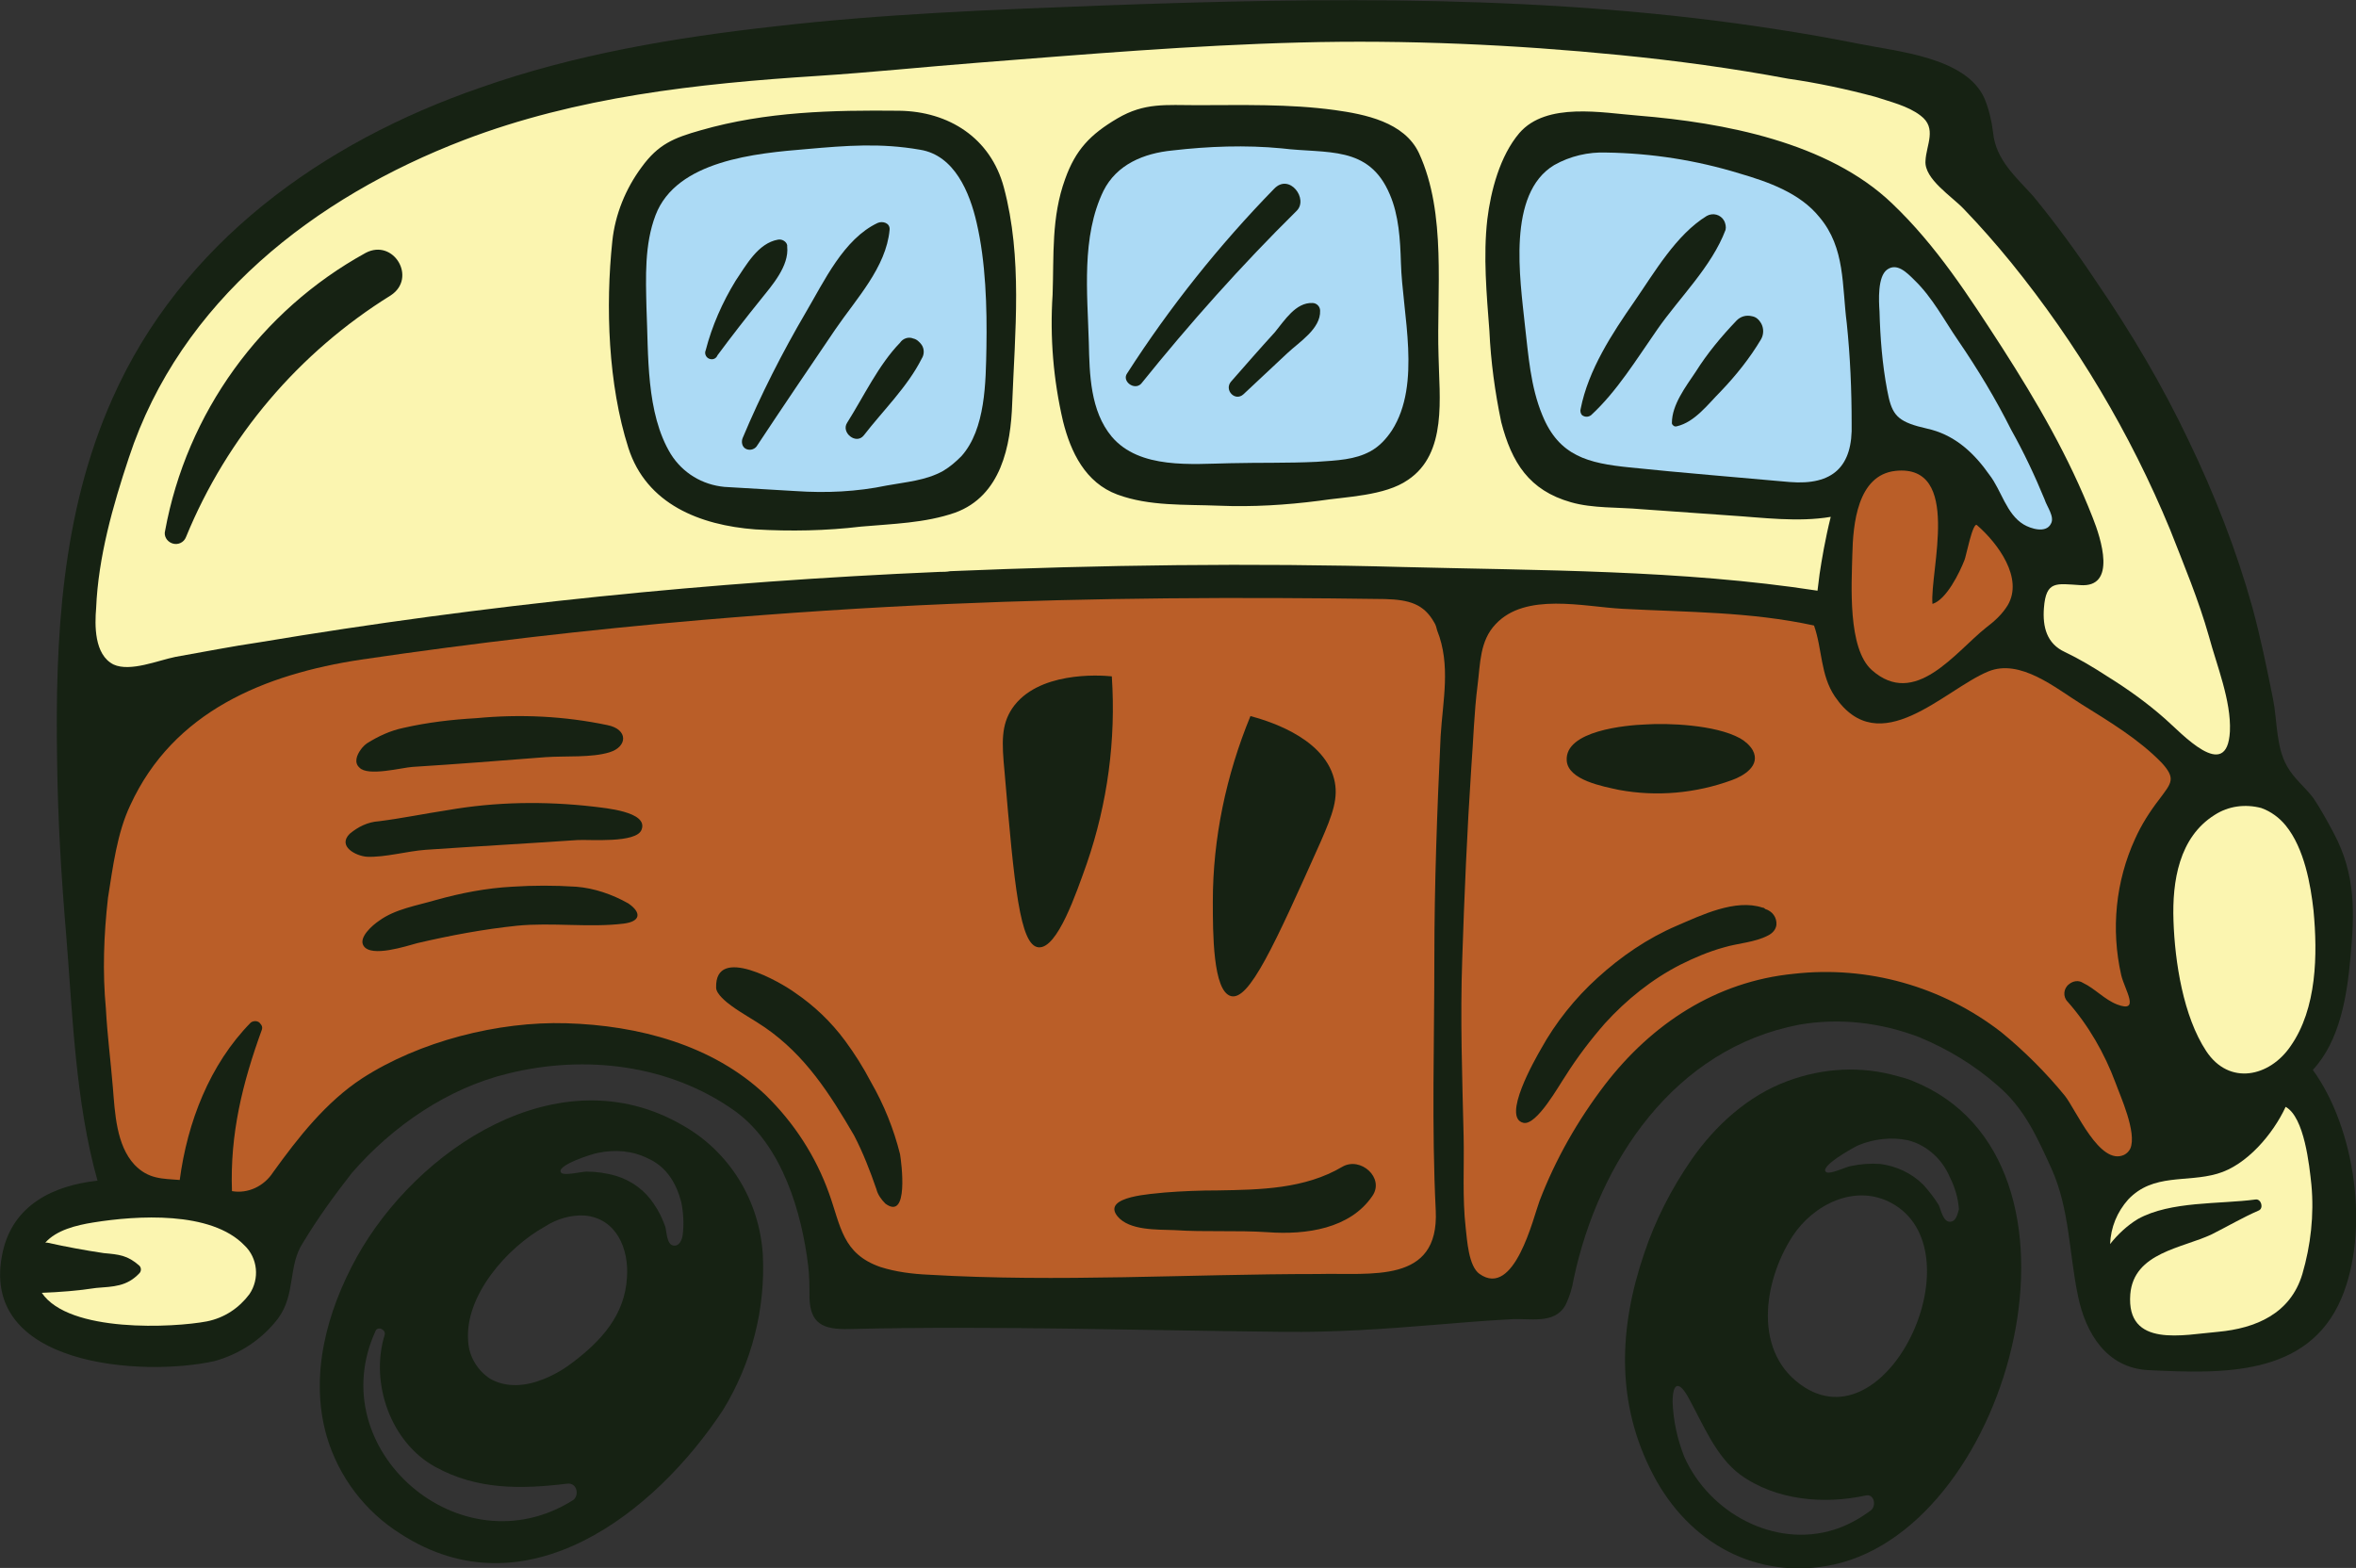 <?xml version="1.0" encoding="utf-8"?>
<!-- Generator: Adobe Illustrator 26.3.1, SVG Export Plug-In . SVG Version: 6.00 Build 0)  -->
<svg version="1.1" id="Layer_1" xmlns="http://www.w3.org/2000/svg" xmlns:xlink="http://www.w3.org/1999/xlink" x="0px" y="0px"
	 viewBox="0 0 338.2 225.1" style="enable-background:new 0 0 338.2 225.1;" xml:space="preserve">
<rect x="0" y="0" width="338.2" height="225.1" fill="#333333" stroke="none"/>
<style type="text/css">
	.st0{fill:#162213;}
	.st1{fill:#FBF5B0;}
	.st2{fill:#BA5E28;}
	.st3{fill:#ACDAF5;}
</style>
<g id="Layer_2_00000105427047732336923620000001629710106464232379_">
	<g id="Layer_1-2">
		<g id="_1">
			<path class="st0" d="M332,153.6c3.9-4.2,4.9-10.6,5.4-16.1c0.6-6.4,0.8-11.9-2.4-17.9c-0.9-1.7-1.9-3.5-2.9-5
				c-1.2-1.6-2.8-2.8-3.8-4.6c-1.6-2.8-1.4-6.6-2-9.6c-0.9-4.5-1.8-8.9-3-13.3c-2.3-8.2-5.4-16.1-9.1-23.8
				c-3.8-8-8.3-15.6-13.3-22.9c-2.8-4.2-5.8-8.3-9-12.2c-2.5-2.8-5.4-5.2-5.8-9.2c-0.2-1.7-0.6-3.3-1.2-4.8c-2.6-6-12.6-6.8-18-7.9
				c-4-0.8-8-1.5-11.9-2.1c-32.1-5-64.6-4.6-97-3.4c-15.6,0.6-31.4,1.2-46.9,3c-14.3,1.6-28.6,4-42.2,8.8
				C46.3,20.4,26,34.9,16.1,57.3c-7.3,16.4-8.2,34.5-7.9,52c0.1,8.3,0.6,16.6,1.3,24.9c0.9,11,1.3,24,4.5,35.3
				c-6.4,0.7-12.1,3.5-13.6,10.2c-3.7,16.5,20.1,18,30.4,15.7c3.6-1,6.8-3.1,9.1-6.1c2.6-3.5,1.4-7.6,3.6-10.9c2.1-3.5,4.5-6.8,7-10
				c5.9-6.8,13.8-12.2,22.5-14.3c11-2.7,23.1-1.3,32.5,5.4c6.9,5,9.6,14.8,10.5,22.1c0.2,1.6,0.2,3.1,0.2,4.7
				c0.1,3.7,1.9,4.6,5.7,4.5c20.7-0.5,41.5,0.2,62.2,0.4c7.3,0.1,14.5-0.4,21.8-1c3.6-0.3,7.2-0.6,10.9-0.8c2.8-0.2,6.3,0.8,7.9-2
				c0.6-1.2,1-2.5,1.2-3.8c3.6-16.9,14.5-33.1,32.4-36.5c5.8-1,11.7-0.3,17.2,1.8c4.1,1.7,7.9,4,11.2,6.9c3.9,3.3,5.7,7.4,7.8,12
				c2.6,5.8,2.5,12.1,3.8,18.3c1.1,5.3,4.1,10.3,10.1,10.6c10.5,0.5,22.9,1,27.7-10.3C340.2,176.7,338.1,162,332,153.6z"/>
			<path class="st0" d="M109.5,180.1c-0.5-7.8-4.8-14.8-11.6-18.6c-17.7-10.2-38.1,3.5-46.7,19c-4.3,7.8-6.8,17-4.3,25.7
				c1.7,5.8,5.5,10.8,10.6,14c17.9,11.6,36.5-2.9,46.3-17.8C107.9,195.7,109.9,187.9,109.5,180.1z M82.2,215.4
				c-16.1,10.1-36.1-7.3-28.3-24.3c0.3-0.8,1.6-0.2,1.3,0.6c-2.1,6.9,0.9,15.4,7.3,18.9c6,3.3,12.3,3.2,18.9,2.4
				C82.9,212.8,83.2,214.8,82.2,215.4L82.2,215.4z M90,183.4c-0.3,5.4-3.7,9.1-7.8,12.2c-1.3,1-2.7,1.8-4.2,2.4
				c-2.5,1-5.3,1.3-7.7-0.1c-1.8-1.2-3-3.2-3.1-5.4c-0.5-6.5,5.6-13.4,11-16.4c1.7-1.1,3.7-1.7,5.7-1.6
				C88.5,174.9,90.3,179.3,90,183.4L90,183.4z M98,177.3c-0.1,0.7-0.5,1.7-1.4,1.5s-0.9-2-1.1-2.7c-0.4-1.1-0.9-2.2-1.6-3.2
				c-1.3-2-3.2-3.4-5.5-4.1c-1.4-0.4-2.8-0.6-4.2-0.6c-0.7,0-3.1,0.6-3.6,0.2c-1.1-1,4.5-2.8,5.3-2.9c2.4-0.5,4.9-0.3,7.1,0.8
				c2.7,1.2,4.1,3.6,4.8,6.3C98.1,174.1,98.2,175.7,98,177.3L98,177.3z"/>
			<path class="st0" d="M274.6,155.2c-0.7-0.3-1.4-0.5-2.2-0.7c-5.2-1.5-10.7-1.2-15.8,0.7c-5.7,2.1-10.4,6.4-13.8,11.3
				c-2.9,4.2-5.2,8.7-6.8,13.5c-3.6,10.6-4.1,21.4,1.3,31.7c5.1,9.8,14.9,15.3,26,12.9C288.9,218.9,302.7,166.5,274.6,155.2z
				 M268.6,216.8c-1.6,1.2-3.4,2.2-5.3,2.8c-8.6,2.7-17.9-2.4-21.5-10.4c-1-2.5-1.6-5.2-1.7-7.9c0-3,1-3,2.3-0.6
				c2.1,3.8,3.9,8.4,7.4,11c5.1,3.7,12,4.3,18,3C269,214.4,269.4,216.1,268.6,216.8L268.6,216.8z M259.1,199.2
				c-7.6-4.8-6-15.2-1.8-21.7c3-4.6,9-7.6,14.2-4.8C283.9,179.4,271.4,206.9,259.1,199.2L259.1,199.2z M279.9,175.4
				c-1,0-1.3-1.8-1.6-2.4c-0.6-1-1.4-2-2.2-2.9c-1.7-1.7-3.9-2.7-6.2-3c-1.4-0.1-2.8,0-4.2,0.3c-0.7,0.1-2.9,1.2-3.5,0.9
				c-1.3-0.7,3.9-3.6,4.6-3.9c2.2-0.9,4.7-1.2,7.1-0.7c2.7,0.7,4.9,2.7,6,5.3c0.7,1.4,1.2,3,1.3,4.6
				C281,174.3,280.8,175.4,279.9,175.4L279.9,175.4z"/>
		</g>
		<g id="_2">
			<path class="st1" d="M16.3,95.4c2.4,1.1,6.4-0.6,8.9-1.1c4-0.7,8-1.5,12.1-2.1c32.3-5.4,64.9-8.7,97.6-10.1c0.5,0,1,0,1.5-0.1
				c21.6-0.9,43.2-1.2,64.9-0.6c19.7,0.5,40.1,0.4,59.6,3.4c0.1-0.9,0.2-1.7,0.3-2.4c0.3-2,0.8-5,1.6-8.2c-4.7,0.8-9.8,0.1-14.5-0.2
				l-12.7-0.9c-3.3-0.3-7-0.1-10.1-1c-6-1.7-8.5-5.7-10-11.5c-0.9-4.3-1.5-8.7-1.7-13.1c-0.4-5.3-0.9-10.7-0.3-16
				c0.5-4.1,1.8-9.1,4.6-12.4c3.9-4.5,11.9-2.9,17.1-2.5c12.2,1,27.2,3.8,36.4,12.6c6.4,6.1,11,13.3,15.8,20.7
				c5,7.8,9.6,15.7,13,24.4c1.2,3,3.5,10.1-1.8,9.7c-3.4-0.2-4.9-0.7-5.2,3.3c-0.2,2.7,0.4,5.1,3,6.3c2.1,1,4.1,2.2,6.1,3.5
				c2.9,1.8,5.7,3.8,8.3,6.1c2.3,2,8.9,9.3,9.3,1.8c0.2-4.4-1.9-9.5-3-13.6c-1.5-5.3-3.6-10.3-5.6-15.4
				c-5.7-13.8-13.4-26.7-22.8-38.3c-2.2-2.7-4.4-5.2-6.8-7.7c-1.7-1.8-5.7-4.3-5.5-6.9c0.1-2.3,1.7-4.7-0.7-6.5
				c-1.8-1.4-4.4-2-6.5-2.7c-4.1-1.1-8.3-2-12.5-2.6c-8-1.5-16.1-2.6-24.2-3.4c-15.2-1.5-30.6-2.2-45.9-1.8
				c-15.5,0.4-30.8,1.7-46.2,2.9c-7.7,0.6-15.4,1.4-23.1,1.9c-17.2,1.1-34.5,3-50.7,9.2c-21.4,8.2-40.7,23.1-48.1,45.6
				c-2.3,6.9-4.4,14.3-4.7,21.6C13.6,89.7,13.5,94,16.3,95.4z M151.1,42.3c0.2-5.7-0.2-11.1,1.8-16.6c1.5-4.2,3.6-6.4,7.5-8.7
				s7-1.9,11.4-1.9c6.6,0,13.2-0.2,19.8,0.7c4.3,0.6,10,1.7,12.1,6.2c4,8.7,2.5,19.8,2.8,29.1c0.1,5.9,1.3,14-4.4,17.8
				c-3.3,2.3-8.9,2.4-12.8,3c-4.7,0.6-9.5,0.9-14.3,0.7c-4.9-0.2-10,0.1-14.6-1.6s-6.7-6.1-7.8-10.5
				C151.2,54.5,150.7,48.4,151.1,42.3z M87.9,34.6c0.4-3.8,1.9-7.5,4.2-10.6c2.4-3.3,4.6-4.2,8.5-5.3c9.4-2.7,18.9-2.9,28.5-2.8
				c7.1,0.1,13.1,3.9,15,11c2.7,10.1,1.6,20.7,1.2,31c-0.2,6.1-1.6,13.3-8.2,15.7c-4.3,1.5-9,1.6-13.5,2c-5,0.6-10.1,0.7-15.2,0.4
				c-7.9-0.6-15.6-3.6-18.2-11.7C87.3,55.2,86.9,44,87.9,34.6z M23.7,76.2c3.1-16.9,13.7-31.6,28.8-39.9c4-2.1,7.4,3.6,3.6,6.1
				c-13.2,8.2-23.5,20.3-29.4,34.7c-0.3,0.8-1.2,1.2-2,0.9C23.9,77.7,23.5,76.9,23.7,76.2z"/>
			<path class="st1" d="M13.4,175.5c-2.5,0.4-5.3,1.1-6.9,2.9h0.3c2.7,0.6,5.4,1.1,8.1,1.5c2.2,0.2,3.4,0.3,5.1,1.8
				c0.3,0.3,0.3,0.8,0,1.1c-1.8,1.9-3.7,1.9-6.2,2.1c-2.6,0.4-5.2,0.6-7.8,0.7c3.9,5.8,19,5,23.7,4.1c2.5-0.5,4.6-1.9,6.1-3.9
				c1.5-2.2,1.2-5.2-0.7-7C30.3,173.8,19.6,174.5,13.4,175.5z"/>
			<path class="st1" d="M312,132.2c0.2,5.9,1.4,13.7,4.7,18.7s9.1,3.7,12.1-0.7c3.8-5.4,3.9-13.2,3.3-19.5c-0.4-3.6-1.3-8.9-4-12.2
				c-0.9-1.1-2.1-2-3.5-2.5c-2.3-0.6-4.7-0.3-6.7,1C312.8,120.2,311.8,126.5,312,132.2z"/>
			<path class="st1" d="M328.1,158.9c-1.8,3.9-5.6,8.4-9.8,9.6c-4.4,1.3-9.2-0.1-12.8,3.7c-1.6,1.8-2.5,4-2.6,6.4
				c1.1-1.4,2.5-2.7,4-3.6c4.7-2.6,11.7-2.1,16.9-2.8c0.8-0.1,1.2,1.3,0.4,1.6c-2.3,1-4.5,2.3-6.7,3.4c-4.2,2-11.2,2.6-11.7,8.6
				c-0.6,7.8,7.7,5.8,12.6,5.4c5.4-0.5,10.4-2.6,12.1-8.3c1.2-4.1,1.7-8.5,1.3-12.8C331.5,167.3,330.8,160.4,328.1,158.9z"/>
		</g>
		<g id="_3">
			<path class="st2" d="M272.1,67.6c-5.5,0.6-6.1,7.7-6.2,12s-0.7,13.5,2.8,16.6c6.2,5.5,11.9-2.5,16.4-6.1c1.2-0.9,2.3-1.9,3.1-3.2
				c2.3-3.9-1.4-8.9-4.4-11.5c-0.6-0.6-1.6,4.6-1.8,5c-0.7,1.8-2.6,5.7-4.6,6.3C277,82,281.7,66.6,272.1,67.6z"/>
			<path class="st2" d="M205.9,89.4c-1.5-2.7-3.6-3.3-7.1-3.4c-20.9-0.3-41.7-0.2-62.5,0.7c-11.8,0.5-23.7,1.3-35.5,2.3
				c-16.4,1.4-32.7,3.3-49,5.7c-13.8,2.1-26.9,7.4-33.1,20.9c-1.9,4-2.5,8.9-3.2,13.3c-0.6,5.3-0.8,10.6-0.3,15.9
				c0.2,3.8,0.7,7.6,1,11.3c0.3,3.7,0.5,8.3,3.1,11.1c2,2.1,4,2,6.5,2.2c1.1-8.3,4.3-16.6,10.2-22.6c0.4-0.3,1.1-0.3,1.4,0.2
				c0.2,0.2,0.3,0.5,0.2,0.8c-2.8,7.7-4.6,15-4.3,23.2c2.3,0.4,4.6-0.7,5.9-2.7c3.6-5,7.6-10.1,12.8-13.5c8.2-5.3,19.5-8.2,29.3-7.9
				c10.3,0.3,21,3.1,28.6,10.3c4.1,4,7.2,8.8,9.1,14.1c1.7,4.7,1.9,8.7,7.4,10.6c2.2,0.7,4.6,1,6.9,1.1c18.7,1.1,37.2-0.1,55.9-0.1
				c7.6-0.2,17.4,1.5,16.9-9.1c-0.6-12.1-0.2-24.1-0.2-36.2c0-10.6,0.4-21.3,0.9-31.9c0.3-5.1,1.5-10.2-0.5-15.2
				C206.2,90.1,206.1,89.7,205.9,89.4z M51.8,107.6c0.2-0.3,0.6-0.7,0.9-0.9c1.6-1,3.3-1.8,5.2-2.2c3.5-0.8,7-1.2,10.5-1.4
				c6.3-0.6,12.6-0.3,18.8,1c3,0.6,2.9,3.1,0.3,3.9s-6.3,0.5-9.2,0.7c-6.4,0.5-12.7,1-19.1,1.4c-1.5,0.1-6.4,1.4-7.6,0.1
				C50.8,109.5,51.2,108.4,51.8,107.6z M89.5,132.6c-4.9,0.6-10.3-0.2-15.3,0.3c-4.8,0.5-9.6,1.4-14.3,2.5c-1.5,0.4-6.6,2.1-7.7,0.4
				c-0.8-1.2,1.3-3,2.2-3.6c2.3-1.7,5.5-2.2,8.2-3c3.6-1,7.2-1.7,10.9-1.9c3.1-0.2,6.1-0.2,9.2,0c2.6,0.2,5.2,1.1,7.5,2.4
				C92.1,131,92,132.3,89.5,132.6z M82.9,120.6c-7.3,0.5-14.5,0.9-21.8,1.4c-2.7,0.2-5.8,1.1-8.4,1c-1.6-0.1-4.3-1.5-2.5-3.3
				c1.2-1,2.6-1.7,4.2-1.8c3.2-0.4,6.6-1.1,9.9-1.6c6.9-1.2,13.9-1.3,20.9-0.5c1.5,0.2,7.9,0.7,6.9,3.3
				C91.4,121.1,84.6,120.5,82.9,120.6z M127.1,172.8c-0.6-0.6-1.1-1.3-1.3-2.1c-0.9-2.6-1.9-5.2-3.2-7.7c-3.5-6-7-11.5-12.8-15.5
				c-1.6-1.1-3.3-2-4.8-3.1c-0.7-0.5-2.2-1.7-2.2-2.6c-0.2-6.3,9.4-0.7,11.3,0.7c2.8,1.9,5.2,4.2,7.2,6.9c1.4,1.9,2.6,3.8,3.7,5.9
				c1.9,3.3,3.3,6.8,4.2,10.4C129.4,166.9,130.5,175.3,127.1,172.8z M197,171.7c-3.2,4.7-9.5,5.6-15,5.2c-4.5-0.3-9,0-13.4-0.3
				c-2.4-0.1-6.5,0.1-8.2-2c-2.3-2.9,5.2-3.2,6.8-3.4c2.5-0.2,5.1-0.3,7.6-0.3c6.1-0.1,12.5-0.2,17.9-3.4
				C195.3,166,198.8,169.1,197,171.7L197,171.7z M156,124c-1.5,4.2-4.2,12.2-6.9,12s-3.5-8.8-4.9-25.2c-0.4-4.2-0.5-6.7,1.1-9.1
				c3.6-5.3,12.4-4.8,14.3-4.6C160.2,106.2,159,115.3,156,124z"/>
			<path class="st2" d="M305.8,164.9c1-2.3-1.5-7.7-2.1-9.4c-1.6-4.3-3.9-8.3-6.9-11.7c-0.7-0.7-0.6-1.9,0.2-2.5
				c0.6-0.5,1.4-0.6,2-0.2c1.7,0.8,3.1,2.4,4.9,3.1c3.4,1.3,1.1-2.1,0.6-4.2c-1.5-6.6-0.8-13.5,2-19.6c0.9-2,2.1-3.9,3.5-5.7
				c1.7-2.3,2.4-2.9,0.3-5.2c-3.3-3.4-7.5-5.9-11.5-8.4c-3.7-2.3-8.8-6.6-13.4-4.7c-6.3,2.6-15.6,13-22,3.6c-2.1-3.1-1.8-6.8-3-10.2
				c-9.2-2-18.2-1.9-27.5-2.4c-5.6-0.3-13.9-2.4-18.2,2.2c-2.3,2.4-2.2,5.7-2.6,8.8c-0.5,3.9-0.6,7.9-0.9,11.8
				c-0.6,9.1-1,18.3-1.3,27.5c-0.3,8.5,0,16.9,0.2,25.4c0.1,4.4-0.2,8.8,0.3,13.2c0.2,1.7,0.4,5.5,2,6.6c5,3.5,7.7-8.1,8.6-10.5
				c2.3-6,5.5-11.6,9.4-16.7c6.7-8.7,15.9-14.8,27.1-15.9c10.6-1.2,21.3,1.8,29.8,8.4c3.3,2.7,6.4,5.8,9.1,9.1c1.6,2,5,10.1,8.5,8.5
				C305.3,165.6,305.6,165.3,305.8,164.9z M236.3,104c2.9-0.2,9.9,0,13.5,2c0.7,0.4,1.4,1,1.8,1.7c1.2,2.2-1.3,3.7-3,4.3
				c-5.2,1.9-10.8,2.4-16.2,1.4c-2.3-0.5-7.3-1.4-7.5-4.2C224.6,104.9,233.4,104.1,236.3,104z M255,132.8c-0.1,0.7-0.6,1.2-1.2,1.5
				c-1.9,1-4.3,1.1-6.3,1.7c-2.2,0.6-4.3,1.5-6.3,2.5c-4.1,2.1-7.7,5-10.8,8.4c-2.1,2.4-4,4.9-5.7,7.6c-0.9,1.3-4.1,7.1-6,6.7
				c-3.2-0.7,1.7-9.2,2.5-10.6c2.1-3.8,4.9-7.3,8.1-10.2c3.4-3.1,7.2-5.7,11.4-7.5c3.5-1.5,8.4-3.9,12.3-2.6c0.2,0,0.3,0.1,0.4,0.2
				C254.4,130.8,255.1,131.7,255,132.8L255,132.8z"/>
			<path class="st0" d="M179.5,102.8c1.8,0.5,10.4,2.8,12,9c0.7,2.7-0.2,5.1-1.9,9c-6.7,15-10.3,22.9-12.9,22.2s-2.6-9.1-2.6-13.6
				C174.1,120.4,176,111.3,179.5,102.8z"/>
		</g>
		<g id="_4">
			<path class="st3" d="M290.5,75.3c1,0.6,3.2,1.3,3.9-0.1c0.6-1-0.6-2.5-0.9-3.5c-1.4-3.4-3-6.8-4.8-10c-2.2-4.4-4.8-8.7-7.6-12.8
				c-2-2.9-3.7-6.2-6.3-8.7c-1.1-1.1-2.5-2.5-3.9-1.5s-1.2,4.5-1.1,6c0.1,3.8,0.4,7.6,1.1,11.3c0.6,3.2,1.2,4.3,4.4,5.2
				c0.7,0.2,1.3,0.3,2,0.5c3.6,1,6.2,3.5,8.3,6.5C287.3,70.4,288,73.8,290.5,75.3z"/>
			<path class="st3" d="M249.7,24.9c-6.2-1.9-12.6-2.9-19.1-3c-2.6-0.1-5.2,0.5-7.5,1.8c-6.8,4.1-4.9,16.3-4.2,23
				c0.5,4.3,0.8,8.8,2.5,12.9c2.4,5.9,6.6,6.9,12.5,7.5c7.7,0.8,15.3,1.4,23,2.1c6.2,0.5,9.1-2.2,8.9-8.4c0-4.8-0.2-9.6-0.7-14.4
				c-0.7-5.4-0.2-10.8-3.9-15.2C258.4,27.7,253.8,26.1,249.7,24.9z M228.4,59.6c-0.4,0.3-0.9,0.3-1.3,0c-0.2-0.2-0.3-0.6-0.2-0.9
				c1.1-5.6,4.5-10.8,7.7-15.4c2.9-4.2,6-9.6,10.4-12.3c0.9-0.5,2-0.2,2.5,0.7c0.2,0.4,0.3,0.9,0.2,1.3c-2,5.3-6.6,9.7-9.8,14.3
				C234.9,51.6,232.1,56.2,228.4,59.6z M252.8,48.7c-1.6,2.7-3.6,5.2-5.8,7.5c-1.8,1.8-3.7,4.4-6.3,5c-0.3,0.1-0.6-0.1-0.7-0.4
				c0,0,0-0.1,0-0.1c0-2.6,2-5.2,3.4-7.3c1.7-2.7,3.7-5.1,5.9-7.4c0.6-0.6,1.4-0.8,2.2-0.6c0.6,0.1,1,0.5,1.3,1
				C253.2,47.1,253.2,48,252.8,48.7z"/>
			<path class="st3" d="M96.3,65.2c1.7,2.7,4.5,4.4,7.7,4.7l10.2,0.6c4.4,0.3,8.8,0.1,13.1-0.8c2.7-0.5,5.6-0.7,8.1-2.1
				c1-0.6,1.8-1.3,2.6-2.1c3.5-3.9,3.5-10.7,3.6-15.6c0.1-5.8-0.1-12.3-1.4-17.9c-1-4.4-3.2-9.7-8.1-10.5c-5.7-1-10.6-0.6-16.3-0.1
				c-7.2,0.6-18.7,1.6-21.7,9.5c-1.6,4.2-1.4,8.9-1.3,13.3C93.1,50.9,92.7,59.3,96.3,65.2z M131.1,48.6c0.5,0.1,0.9,0.5,1.2,0.9
				c0.4,0.6,0.4,1.4,0,2c-2,4-5.6,7.5-8.3,11c-1.1,1.4-3.3-0.4-2.4-1.8c2.4-3.8,4.5-8.3,7.6-11.5C129.6,48.6,130.4,48.3,131.1,48.6z
				 M126,32c0.7-0.3,1.8,0,1.7,1c-0.5,5.4-4.8,9.9-7.8,14.3c-3.8,5.6-7.6,11.2-11.3,16.8c-0.4,0.5-1.1,0.6-1.6,0.3
				c-0.5-0.3-0.6-1-0.4-1.5c2.6-6.2,5.7-12.3,9.1-18.1C118.3,40.4,121.1,34.3,126,32z M101.3,50.3c0.9-3.5,2.4-6.9,4.3-10
				c1.5-2.2,3.2-5.4,6.1-5.9c0.6-0.1,1.2,0.3,1.3,0.8c0,0.1,0,0.1,0,0.2c0.3,2.8-2.2,5.6-3.8,7.6c-2.1,2.6-4.2,5.3-6.2,8
				c-0.2,0.5-0.7,0.7-1.2,0.5S101.1,50.7,101.3,50.3L101.3,50.3L101.3,50.3z"/>
			<path class="st3" d="M159.6,62.7c4,4.7,11.5,3.9,17,3.8c4.1-0.1,8.3,0,12.4-0.2c3-0.2,5.5-0.3,7.7-1.5c1.3-0.7,2.3-1.8,3.1-3
				c4.3-6.7,1.5-16.8,1.3-24.1c-0.1-3.3-0.3-6.8-1.6-9.8c-3-7.1-9-5.8-15.5-6.6c-5.2-0.5-10.5-0.3-15.7,0.3c-4.1,0.4-8,2-9.9,5.8
				c-3.2,6.6-2.3,14.7-2.1,21.8C156.4,53.7,156.5,59,159.6,62.7z M189.5,44.6c0.1,2.6-3,4.5-4.7,6.1l-6.3,5.9
				c-1.2,1.1-2.8-0.6-1.8-1.8c2.1-2.4,4.2-4.8,6.3-7.1c1.4-1.7,3-4.3,5.4-4.2C189,43.5,189.5,44,189.5,44.6L189.5,44.6z M161.8,53.6
				c6.1-9.5,13.2-18.4,21.1-26.5c2.2-2.3,5,1.5,3.2,3.2c-7.9,7.8-15.3,16.1-22.3,24.8C162.8,56.1,161,54.7,161.8,53.6z"/>
		</g>
	</g>
</g>
</svg>
